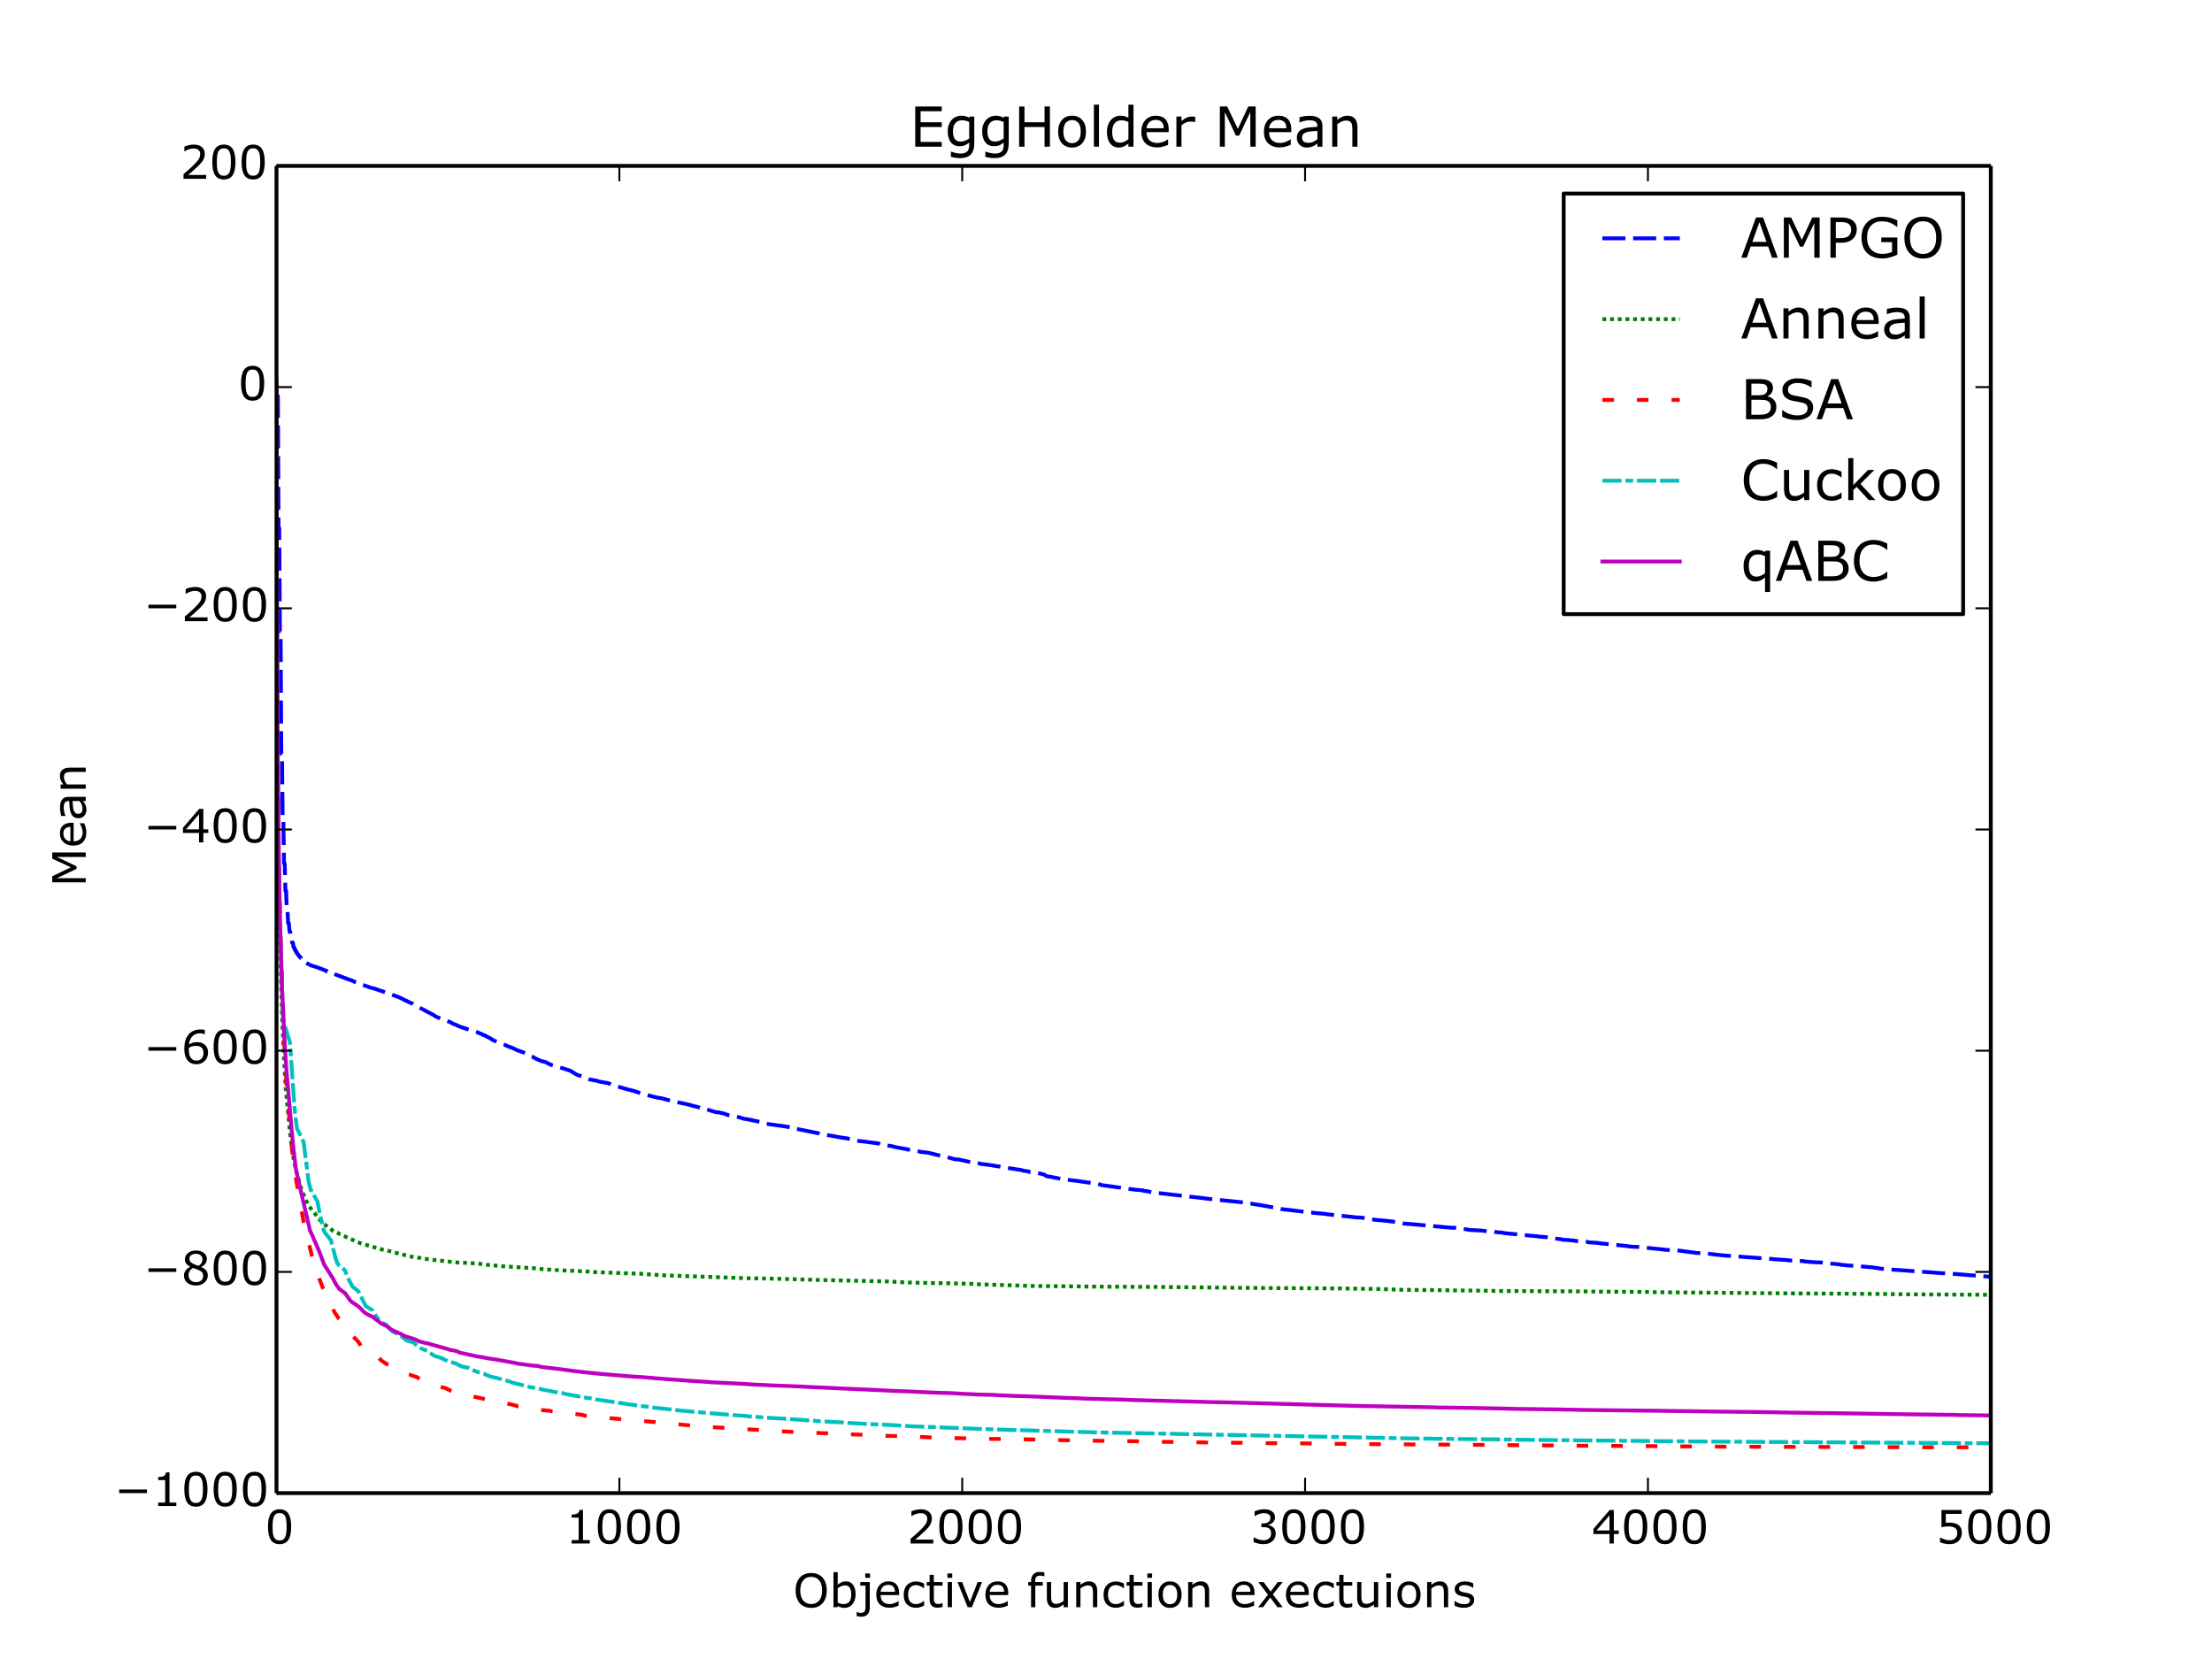 <?xml version="1.0" encoding="utf-8" standalone="no"?>
<!DOCTYPE svg PUBLIC "-//W3C//DTD SVG 1.1//EN"
  "http://www.w3.org/Graphics/SVG/1.1/DTD/svg11.dtd">
<!-- Created with matplotlib (http://matplotlib.org/) -->
<svg height="432pt" version="1.1" viewBox="0 0 576 432" width="576pt" xmlns="http://www.w3.org/2000/svg" xmlns:xlink="http://www.w3.org/1999/xlink">
 <defs>
  <style type="text/css">
*{stroke-linecap:butt;stroke-linejoin:round;}
  </style>
 </defs>
 <g id="figure_1">
  <g id="patch_1">
   <path d="
M0 432
L576 432
L576 0
L0 0
z
" style="fill:#ffffff;"/>
  </g>
  <g id="axes_1">
   <g id="patch_2">
    <path d="
M72 388.8
L518.4 388.8
L518.4 43.2
L72 43.2
z
" style="fill:#ffffff;"/>
   </g>
   <g id="line2d_1">
    <path clip-path="url(#p7ff5b81e1d)" d="
M72 103.119
L72.357 103.119
L72.536 137.532
L72.714 137.532
L72.893 164.408
L73.071 164.408
L73.25 196.238
L73.428 196.238
L73.607 213.751
L73.786 213.751
L73.964 224.852
L74.143 224.852
L74.321 231.963
L74.5 231.963
L74.678 236.924
L74.857 236.924
L75.035 240.435
L75.214 240.435
L75.393 242.593
L75.571 242.593
L75.75 244.235
L75.928 244.235
L76.107 245.563
L76.285 245.563
L76.464 246.711
L76.643 246.711
L76.821 247.442
L77 247.442
L77.178 248.058
L77.357 248.058
L77.535 248.58
L77.714 248.58
L77.892 249.045
L78.071 249.045
L78.25 249.418
L78.428 249.478
L78.607 250.045
L78.785 250.045
L78.964 250.398
L79.142 250.398
L79.321 250.587
L79.589 250.673
L80.124 250.972
L80.303 251.03
L80.928 251.375
L82.624 251.897
L82.981 252.033
L83.249 252.119
L83.517 252.233
L84.499 252.624
L84.678 252.73
L84.946 252.743
L85.124 253.046
L85.481 253.155
L86.285 253.392
L86.463 253.419
L86.642 253.551
L87.088 253.654
L90.659 254.991
L91.195 255.164
L91.999 255.487
L92.267 255.64
L92.713 255.791
L92.981 255.895
L93.249 256.047
L93.516 256.16
L93.695 256.292
L94.588 256.513
L95.213 256.716
L95.481 256.803
L95.838 256.939
L96.82 257.279
L97.356 257.37
L99.052 257.975
L99.409 258.067
L103.605 259.571
L103.873 259.715
L104.23 259.813
L105.48 260.493
L105.837 260.563
L106.016 260.74
L107.444 261.371
L107.712 261.574
L108.248 261.854
L108.605 262.05
L108.962 262.238
L111.997 263.835
L112.355 264.018
L113.069 264.403
L113.426 264.68
L115.212 265.414
L115.569 265.514
L116.015 265.645
L116.283 265.809
L116.551 265.923
L116.997 266.032
L117.533 266.33
L118.158 266.664
L118.693 266.833
L119.051 267.033
L119.318 267.158
L120.747 267.693
L121.193 267.769
L121.55 267.945
L122.354 268.19
L122.711 268.319
L123.425 268.518
L124.14 268.733
L124.586 268.919
L124.854 269.064
L125.389 269.226
L125.657 269.468
L126.104 269.552
L126.818 269.968
L126.996 270.011
L127.443 270.279
L127.889 270.483
L128.157 270.748
L128.514 270.899
L130.121 271.669
L131.193 271.986
L131.46 272.07
L131.639 272.179
L132.443 272.527
L133.246 272.79
L134.675 273.472
L135.924 273.92
L136.192 274.001
L136.996 274.37
L137.978 274.796
L138.156 274.984
L138.603 275.139
L138.781 275.26
L139.674 275.733
L140.031 275.909
L141.013 276.304
L141.549 276.445
L142.085 276.562
L142.442 276.768
L143.245 277.17
L143.513 277.25
L143.781 277.397
L144.049 277.477
L147.263 278.392
L147.531 278.513
L148.513 278.811
L149.316 279.311
L150.12 279.806
L150.299 279.868
L150.566 279.984
L151.102 280.129
L151.995 280.412
L152.263 280.574
L152.798 280.733
L153.156 280.894
L153.423 281.042
L154.673 281.307
L155.388 281.4
L155.923 281.625
L157.709 281.94
L158.423 282.077
L158.959 282.303
L159.316 282.5
L163.601 283.728
L164.137 283.841
L165.565 284.238
L166.012 284.401
L166.726 284.662
L170.208 285.597
L170.922 285.745
L171.19 285.83
L172.083 285.955
L172.44 286.032
L172.886 286.157
L173.244 286.221
L173.511 286.335
L174.404 286.567
L174.761 286.661
L178.779 287.514
L179.136 287.61
L179.672 287.723
L180.207 287.9
L181.904 288.315
L182.172 288.495
L182.618 288.593
L182.975 288.646
L183.868 288.8
L185.386 289.308
L186.368 289.588
L187.26 289.686
L188.689 290.011
L188.957 290.145
L189.225 290.255
L189.671 290.366
L191.457 290.681
L191.814 290.791
L192.349 290.901
L192.974 291.085
L193.778 291.336
L194.492 291.435
L195.474 291.62
L198.063 292.185
L198.956 292.416
L200.117 292.704
L200.742 292.807
L201.099 292.854
L203.956 293.242
L204.938 293.41
L205.384 293.464
L205.563 293.564
L205.92 293.593
L206.099 293.684
L213.241 295.128
L213.509 295.241
L214.402 295.379
L219.401 296.271
L220.383 296.395
L223.776 297.128
L224.937 297.246
L228.419 297.709
L228.865 297.793
L229.401 298.061
L230.472 298.179
L232.525 298.515
L233.061 298.682
L233.775 298.817
L234.132 298.89
L236.097 299.233
L236.275 299.326
L237.704 299.457
L239.936 299.978
L240.828 300.074
L241.453 300.14
L242.078 300.246
L245.56 301.136
L246.453 301.249
L248.06 301.709
L248.417 301.839
L249.756 301.962
L251.185 302.261
L251.542 302.35
L252.167 302.494
L255.113 302.962
L255.292 303.067
L256.274 303.178
L257.524 303.34
L260.292 303.777
L260.738 303.871
L261.006 303.929
L264.577 304.469
L266.005 304.675
L266.273 304.823
L267.791 305.032
L268.237 305.247
L269.13 305.401
L270.827 305.571
L271.094 305.64
L271.987 305.897
L272.434 306.238
L272.701 306.306
L273.416 306.411
L276.451 306.999
L276.63 307.082
L277.969 307.206
L278.862 307.312
L281.094 307.583
L281.629 307.683
L285.826 308.27
L286.451 308.441
L286.808 308.592
L295.736 309.816
L296.539 309.872
L297.611 309.975
L297.789 310.078
L298.771 310.199
L299.843 310.465
L313.77 312.053
L314.127 312.117
L315.199 312.228
L323.948 313.133
L324.484 313.202
L324.841 313.296
L325.823 313.407
L326.091 313.491
L327.252 313.661
L328.323 313.823
L332.965 314.661
L333.59 314.817
L334.305 314.922
L334.93 314.989
L341.09 315.713
L341.983 315.802
L342.876 315.899
L343.947 315.988
L345.108 316.096
L345.554 316.193
L352.161 316.886
L352.696 316.975
L354.66 317.081
L357.071 317.477
L357.607 317.544
L357.964 317.619
L359.035 317.728
L359.839 317.785
L360.999 317.897
L361.535 317.961
L362.874 318.121
L363.142 318.18
L364.124 318.344
L364.481 318.423
L365.106 318.501
L365.642 318.627
L367.338 318.748
L377.338 319.652
L379.123 319.738
L379.48 319.802
L380.641 319.893
L382.694 320.275
L385.73 320.44
L386.087 320.478
L389.569 320.835
L390.194 320.904
L391.265 320.973
L391.622 321.093
L394.301 321.353
L398.586 321.769
L399.211 321.819
L400.283 321.924
L400.64 322.003
L402.425 322.127
L403.229 322.219
L403.764 322.323
L405.014 322.529
L406.354 322.654
L406.979 322.83
L408.496 322.903
L408.764 322.96
L409.568 323.005
L410.193 323.117
L410.996 323.211
L413.05 323.328
L413.675 323.494
L415.014 323.58
L416.174 323.662
L416.889 323.779
L423.674 324.465
L423.942 324.529
L424.924 324.627
L425.46 324.673
L426.442 324.69
L433.227 325.373
L433.495 325.433
L435.995 325.545
L437.244 325.657
L441.173 326.181
L441.441 326.253
L444.298 326.354
L444.744 326.402
L445.369 326.535
L449.029 326.932
L451.708 327.12
L452.065 327.159
L453.94 327.29
L454.297 327.322
L460.904 327.778
L462.154 327.918
L464.207 328.046
L464.921 328.082
L465.546 328.166
L465.993 328.209
L469.564 328.389
L470.1 328.491
L472.153 328.666
L474.474 328.761
L475.188 328.849
L475.903 328.944
L476.438 329.005
L479.028 329.241
L479.295 329.342
L480.456 329.446
L480.813 329.491
L484.563 329.762
L485.724 329.85
L486.348 329.918
L487.598 330.01
L488.223 330.128
L489.473 330.293
L489.741 330.362
L491.705 330.522
L492.241 330.569
L493.848 330.674
L505.454 331.518
L507.686 331.626
L511.972 331.965
L512.686 332.038
L514.65 332.173
L515.097 332.198
L516.972 332.371
L517.775 332.426
L518.311 332.525
L518.311 332.525" style="fill:none;stroke:#0000ff;stroke-dasharray:6,2;stroke-dashoffset:0.0;"/>
   </g>
   <g id="line2d_2">
    <path clip-path="url(#p7ff5b81e1d)" d="
M72 103.132
L72.089 158.508
L72.179 182.731
L72.536 223.665
L72.982 248.401
L73.428 263.962
L73.964 275.861
L74.411 283.622
L75.66 296.266
L76.375 301.319
L77.089 304.754
L78.428 309.51
L78.964 310.873
L79.142 311.244
L79.499 312.276
L80.571 314.207
L81.107 314.944
L81.553 315.562
L81.999 316.012
L82.624 316.874
L83.071 317.468
L83.428 317.784
L83.696 318.056
L84.41 318.827
L85.035 319.232
L85.481 319.629
L85.928 319.876
L86.82 320.611
L87.624 320.936
L88.16 321.166
L88.517 321.378
L89.856 321.957
L90.124 322.108
L90.392 322.217
L93.874 323.753
L99.677 325.418
L100.57 325.583
L106.908 327.2
L109.587 327.601
L109.855 327.688
L114.14 328.228
L115.122 328.328
L119.14 328.758
L124.14 328.985
L125.747 329.217
L126.461 329.296
L126.818 329.351
L127.889 329.463
L130.121 329.635
L130.746 329.721
L139.139 330.25
L139.853 330.354
L140.388 330.4
L141.638 330.516
L142.174 330.567
L147.352 330.848
L149.495 330.926
L149.852 330.968
L151.727 331.02
L154.138 331.185
L154.405 331.245
L167.619 331.717
L168.958 331.849
L170.922 331.96
L171.547 332.047
L194.671 332.852
L201.367 332.964
L206.813 333.099
L207.795 333.142
L211.366 333.246
L211.812 333.279
L217.794 333.383
L218.241 333.415
L226.276 333.578
L227.704 333.614
L231.9 333.709
L232.615 333.765
L234.579 333.866
L235.472 333.936
L240.739 334.058
L241.632 334.077
L248.685 334.191
L249.132 334.228
L253.506 334.313
L253.774 334.387
L268.773 334.868
L281.808 334.981
L282.254 335.013
L301.717 335.124
L323.77 335.355
L329.126 335.399
L349.661 335.508
L351.536 335.542
L358.946 335.652
L360.196 335.67
L363.41 335.787
L363.946 335.852
L375.998 335.962
L377.963 336.006
L388.676 336.12
L388.944 336.165
L412.157 336.272
L415.103 336.327
L429.388 336.422
L430.191 336.483
L468.403 336.81
L486.259 336.918
L489.563 336.943
L497.955 337.05
L499.473 337.058
L518.311 337.163
L518.311 337.163" style="fill:none;stroke:#008000;stroke-dasharray:1,1;stroke-dashoffset:0.0;"/>
   </g>
   <g id="line2d_3">
    <path clip-path="url(#p7ff5b81e1d)" d="
M72 99.78
L72.089 148.027
L72.268 188.999
L72.625 224.139
L72.982 241.34
L73.964 270.573
L74.678 283.587
L75.482 292.552
L75.75 296.139
L76.018 299.078
L76.821 305.629
L79.053 318.173
L79.678 320.737
L81.999 330.183
L82.178 330.458
L82.803 331.774
L83.16 332.979
L84.321 336.048
L84.41 336.084
L84.588 336.542
L85.392 338.802
L85.571 339.055
L86.374 340.524
L86.553 340.548
L87.088 341.669
L88.249 343.398
L88.517 343.654
L88.874 344.182
L89.052 344.249
L90.213 346.142
L90.302 346.203
L90.481 346.518
L91.017 347.054
L91.374 347.466
L92.802 348.858
L93.07 349.148
L93.249 349.344
L93.516 349.737
L93.784 350.154
L93.963 350.498
L94.588 350.913
L94.945 351.509
L95.391 351.706
L95.57 351.762
L95.838 352.041
L96.195 352.176
L96.552 352.345
L96.82 352.545
L96.909 352.545
L97.088 352.744
L97.713 353.19
L97.981 353.4
L98.427 353.587
L98.695 353.649
L99.409 354.351
L99.588 354.434
L99.855 354.696
L100.123 354.787
L100.302 354.971
L100.837 355.257
L101.284 355.396
L102.891 356
L103.159 356.101
L103.427 356.284
L103.605 356.328
L103.784 356.451
L103.962 356.505
L104.23 356.679
L104.587 356.896
L104.855 357
L105.034 357.16
L105.301 357.474
L105.926 357.66
L106.194 357.779
L106.73 357.956
L107.444 358.244
L108.337 358.534
L108.516 358.564
L108.783 358.746
L109.319 359.102
L109.855 359.414
L110.033 359.505
L110.39 359.624
L111.105 359.939
L111.372 360.138
L111.551 360.182
L111.73 360.353
L112.712 360.62
L114.051 361.06
L114.229 361.167
L115.479 361.318
L116.283 361.57
L116.551 361.767
L116.908 361.902
L117.444 362.158
L117.801 362.238
L118.068 362.436
L118.426 362.547
L118.783 362.573
L118.961 362.695
L128.246 364.77
L129.05 364.875
L129.764 365.007
L130.211 365.157
L130.925 365.263
L131.46 365.348
L131.818 365.414
L133.514 365.807
L133.96 365.942
L134.228 365.944
L134.407 366.062
L134.585 366.148
L134.942 366.22
L135.746 366.306
L136.728 366.476
L138.067 366.772
L138.335 366.892
L140.656 367.153
L141.996 367.252
L142.71 367.334
L143.335 367.393
L143.513 367.483
L144.495 367.581
L145.477 367.716
L146.727 367.823
L150.12 368.249
L151.459 368.377
L151.727 368.483
L152.084 368.555
L152.531 368.679
L153.513 368.804
L162.173 369.59
L162.976 369.686
L163.333 369.719
L164.673 369.828
L165.565 369.87
L170.208 370.272
L170.922 370.334
L174.136 370.608
L174.672 370.659
L175.297 370.732
L175.654 370.82
L177.083 370.931
L179.672 371.178
L181.993 371.355
L183.421 371.46
L184.582 371.542
L186.457 371.695
L189.046 371.817
L190.653 371.899
L190.921 371.962
L192.617 372.069
L207.348 372.927
L220.919 373.45
L221.544 373.503
L228.597 373.745
L229.044 373.791
L231.276 373.899
L235.65 374.005
L237.347 374.062
L242.346 374.303
L242.971 374.325
L245.828 374.449
L253.06 374.56
L257.167 374.677
L266.184 374.777
L266.988 374.798
L271.452 374.901
L272.969 374.931
L277.79 375.041
L282.344 375.138
L291.182 375.245
L292.611 375.266
L301.003 375.375
L302.61 375.435
L313.145 375.595
L313.86 375.614
L325.734 375.722
L327.073 375.769
L341.268 375.876
L342.34 375.914
L359.66 376.069
L360.374 376.085
L381.623 376.194
L382.248 376.211
L395.104 376.322
L412.246 376.466
L430.727 376.573
L431.977 376.584
L446.708 376.692
L449.119 376.71
L489.295 376.822
L500.098 376.86
L518.311 376.878
L518.311 376.878" style="fill:none;stroke:#ff0000;stroke-dasharray:3,6;stroke-dashoffset:0.0;"/>
   </g>
   <g id="line2d_4">
    <path clip-path="url(#p7ff5b81e1d)" d="
M72 102.323
L72.089 149.922
L72.268 190.978
L72.625 224.993
L72.893 240.052
L73.696 264.853
L74.143 266.894
L74.678 268.749
L75.035 269.958
L75.482 271.325
L76.732 288.925
L77 291.31
L77.357 293.966
L78.071 295.297
L78.517 296.358
L79.053 297.356
L80.392 307.809
L80.749 309.234
L80.928 309.923
L81.107 310.048
L81.285 310.615
L81.642 311.091
L81.821 311.403
L82.356 312.378
L82.624 312.714
L83.428 316.766
L83.696 317.772
L84.321 320.47
L84.499 320.826
L86.017 322.77
L86.195 323.005
L87.445 327.844
L87.892 329.048
L88.427 329.614
L89.142 330.068
L89.856 330.885
L90.927 333.423
L91.82 335.055
L92.356 335.466
L92.713 335.726
L93.07 336.041
L93.338 336.271
L93.695 336.982
L93.963 337.52
L95.213 340.046
L95.481 340.265
L96.998 341.191
L97.445 341.857
L97.891 342.685
L98.516 343.555
L99.409 344.376
L100.48 344.889
L101.552 346.121
L101.82 346.336
L102.177 346.634
L102.444 346.831
L102.98 347.059
L103.248 347.212
L103.694 347.442
L104.052 347.552
L105.301 348.634
L105.48 348.7
L105.837 349.039
L106.551 349.267
L107.087 349.401
L107.623 349.515
L108.516 350.34
L109.498 351.037
L109.944 351.238
L110.48 351.454
L111.194 351.726
L111.462 351.926
L111.908 352.243
L112.355 352.566
L113.069 353.038
L115.033 353.66
L115.658 354.026
L117.265 354.613
L118.693 355.038
L119.497 355.502
L120.568 355.912
L121.908 356.177
L122.711 356.627
L124.318 357.244
L125.032 357.453
L126.014 357.689
L126.461 357.955
L127.8 358.473
L129.228 358.789
L132.085 359.571
L132.71 359.725
L133.425 360.053
L136.549 360.785
L137.085 361.018
L138.246 361.253
L139.406 361.394
L140.656 361.665
L141.192 361.815
L144.674 362.5
L145.21 362.618
L146.37 362.738
L147.352 363
L150.388 363.56
L151.37 363.755
L152.798 364.001
L154.227 364.177
L155.12 364.405
L156.191 364.55
L162.708 365.509
L163.155 365.61
L165.387 365.879
L166.101 366.065
L167.887 366.226
L168.869 366.329
L170.565 366.602
L172.529 366.783
L175.029 367.056
L176.011 367.167
L177.35 367.328
L178.511 367.409
L179.672 367.536
L182.261 367.754
L184.314 367.939
L184.761 368.005
L186.457 368.104
L186.903 368.166
L191.457 368.519
L192.082 368.564
L193.778 368.672
L195.564 368.873
L197.528 368.984
L199.492 369.154
L202.081 369.315
L203.331 369.369
L208.331 369.707
L210.116 369.844
L212.08 369.955
L213.062 370.055
L215.83 370.207
L216.901 370.28
L219.223 370.375
L220.116 370.488
L226.812 370.849
L227.526 370.879
L230.293 371.002
L232.347 371.082
L233.597 371.188
L235.65 371.27
L237.882 371.431
L238.686 371.454
L243.685 371.622
L244.489 371.677
L257.256 372.162
L261.184 372.286
L263.773 372.371
L269.041 372.491
L269.755 372.54
L276.63 372.732
L278.505 372.799
L283.236 372.918
L284.129 372.963
L357.428 374.362
L362.785 374.469
L366.624 374.541
L376.356 374.678
L389.301 374.805
L397.068 374.915
L414.657 375.107
L426.709 375.207
L427.513 375.232
L440.548 375.344
L441.798 375.356
L518.311 375.835
L518.311 375.835" style="fill:none;stroke:#00bfbf;stroke-dasharray:5,1,2,1,5,1;stroke-dashoffset:0.0;"/>
   </g>
   <g id="line2d_5">
    <path clip-path="url(#p7ff5b81e1d)" d="
M72 99.265
L72.089 149.891
L72.268 189.03
L72.536 218.614
L72.893 239.108
L73.428 257.032
L74.053 270.341
L74.589 278.66
L76.018 295.067
L76.464 299.554
L77.089 304.658
L78.339 310.167
L80.749 320.517
L81.017 321.091
L81.285 321.584
L81.821 322.935
L81.999 323.245
L83.249 326.201
L84.41 329.301
L86.642 332.806
L87.535 334.515
L87.803 334.864
L88.338 335.619
L89.856 336.73
L91.017 338.4
L91.463 338.918
L91.731 339.121
L92.088 339.33
L92.624 339.72
L92.891 339.843
L93.784 340.589
L94.588 341.469
L95.391 342.092
L95.659 342.252
L95.927 342.361
L96.463 342.647
L97.088 342.93
L97.623 343.376
L98.605 344.098
L98.873 344.366
L99.588 344.817
L99.945 344.945
L100.302 345.134
L100.48 345.151
L100.748 345.374
L101.195 345.659
L101.73 346.102
L102.891 346.752
L103.337 346.83
L103.605 347.039
L104.23 347.26
L104.855 347.625
L105.212 347.847
L107.98 348.719
L109.23 349.329
L110.658 349.696
L111.283 349.802
L111.908 349.952
L112.176 350.066
L116.372 351.22
L117.176 351.508
L118.336 351.684
L119.318 352.007
L119.676 352.212
L124.407 353.251
L125.211 353.359
L127.086 353.712
L128.157 353.867
L128.604 353.929
L134.139 354.905
L134.675 355.074
L136.46 355.281
L137.353 355.428
L138.335 355.552
L138.781 355.603
L140.21 355.705
L140.567 355.843
L141.013 355.967
L145.031 356.417
L146.995 356.682
L147.888 356.778
L148.959 356.961
L152.888 357.407
L154.227 357.532
L155.03 357.617
L155.834 357.711
L164.583 358.443
L166.637 358.551
L169.583 358.783
L170.744 358.9
L171.815 358.982
L172.976 359.071
L173.511 359.117
L178.779 359.484
L180.832 359.648
L181.904 359.702
L184.582 359.87
L185.118 359.937
L189.135 360.119
L193.867 360.366
L195.564 360.496
L199.938 360.691
L200.474 360.732
L208.777 361.055
L210.741 361.164
L232.079 362.146
L233.15 362.198
L236.097 362.306
L237.614 362.362
L239.668 362.472
L240.204 362.495
L242.525 362.597
L243.953 362.658
L247.792 362.768
L251.185 362.971
L253.863 363.082
L254.22 363.122
L258.684 363.227
L260.202 363.328
L262.791 363.437
L264.666 363.508
L268.327 363.615
L276.987 363.986
L280.38 364.093
L283.058 364.215
L287.254 364.32
L288.147 364.353
L292.7 364.461
L295.021 364.559
L315.824 365.109
L317.341 365.131
L322.163 365.242
L351.536 366.052
L356.714 366.16
L359.303 366.199
L364.928 366.308
L367.785 366.356
L373.231 366.461
L374.034 366.505
L382.962 366.614
L385.373 366.668
L391.087 366.775
L395.194 366.879
L405.639 367.011
L407.157 367.043
L412.871 367.153
L420.46 367.249
L431.173 367.36
L432.423 367.375
L440.905 367.485
L445.101 367.552
L457.422 367.68
L458.493 367.695
L464.564 367.803
L465.814 367.83
L473.314 367.938
L477.063 367.979
L497.241 368.285
L508.49 368.421
L510.633 368.478
L518.311 368.585
L518.311 368.585" style="fill:none;stroke:#bf00bf;stroke-linecap:square;"/>
   </g>
   <g id="matplotlib.axis_1">
    <g id="xtick_1">
     <g id="line2d_6">
      <defs>
       <path d="
M0 0
L0 -4" id="mc7db9fdffb" style="stroke:#000000;stroke-width:0.5;"/>
      </defs>
      <g>
       <use style="stroke:#000000;stroke-width:0.5;" x="72.0" xlink:href="#mc7db9fdffb" y="388.8"/>
      </g>
     </g>
     <g id="line2d_7">
      <defs>
       <path d="
M0 0
L0 4" id="m5a7d422ac3" style="stroke:#000000;stroke-width:0.5;"/>
      </defs>
      <g>
       <use style="stroke:#000000;stroke-width:0.5;" x="72.0" xlink:href="#m5a7d422ac3" y="43.2"/>
      </g>
     </g>
     <g id="text_1">
      <!-- 0 -->
      <defs>
       <path d="
M56.984 36.375
Q56.984 16.797 50.859 7.641
Q44.734 -1.516 31.844 -1.516
Q18.75 -1.516 12.719 7.766
Q6.688 17.047 6.688 36.281
Q6.688 55.672 12.781 64.922
Q18.891 74.172 31.844 74.172
Q44.922 74.172 50.953 64.766
Q56.984 55.375 56.984 36.375
M44.141 14.203
Q45.844 18.172 46.453 23.516
Q47.078 28.859 47.078 36.375
Q47.078 43.797 46.453 49.266
Q45.844 54.734 44.094 58.547
Q42.391 62.312 39.422 64.203
Q36.469 66.109 31.844 66.109
Q27.25 66.109 24.234 64.203
Q21.234 62.312 19.484 58.453
Q17.828 54.828 17.219 49.016
Q16.609 43.219 16.609 36.281
Q16.609 28.656 17.141 23.531
Q17.672 18.406 19.438 14.359
Q21.047 10.547 24 8.547
Q26.953 6.547 31.844 6.547
Q36.422 6.547 39.453 8.453
Q42.484 10.359 44.141 14.203" id="Verdana-30"/>
      </defs>
      <g transform="translate(68.982 401.918)scale(0.12 -0.12)">
       <use xlink:href="#Verdana-30"/>
      </g>
     </g>
    </g>
    <g id="xtick_2">
     <g id="line2d_8">
      <g>
       <use style="stroke:#000000;stroke-width:0.5;" x="161.28" xlink:href="#mc7db9fdffb" y="388.8"/>
      </g>
     </g>
     <g id="line2d_9">
      <g>
       <use style="stroke:#000000;stroke-width:0.5;" x="161.28" xlink:href="#m5a7d422ac3" y="43.2"/>
      </g>
     </g>
     <g id="text_2">
      <!-- 1000 -->
      <defs>
       <path d="
M52.938 0
L13.578 0
L13.578 7.422
L28.719 7.422
L28.719 56.156
L13.578 56.156
L13.578 62.797
Q16.656 62.797 20.172 63.297
Q23.688 63.812 25.484 64.797
Q27.734 66.016 29.031 67.891
Q30.328 69.781 30.516 72.953
L38.094 72.953
L38.094 7.422
L52.938 7.422
z
" id="Verdana-31"/>
      </defs>
      <g transform="translate(147.232 401.918)scale(0.12 -0.12)">
       <use xlink:href="#Verdana-31"/>
       <use x="63.574" xlink:href="#Verdana-30"/>
       <use x="127.148" xlink:href="#Verdana-30"/>
       <use x="190.723" xlink:href="#Verdana-30"/>
      </g>
     </g>
    </g>
    <g id="xtick_3">
     <g id="line2d_10">
      <g>
       <use style="stroke:#000000;stroke-width:0.5;" x="250.56" xlink:href="#mc7db9fdffb" y="388.8"/>
      </g>
     </g>
     <g id="line2d_11">
      <g>
       <use style="stroke:#000000;stroke-width:0.5;" x="250.56" xlink:href="#m5a7d422ac3" y="43.2"/>
      </g>
     </g>
     <g id="text_3">
      <!-- 2000 -->
      <defs>
       <path d="
M57.078 0
L7.859 0
L7.859 10.203
Q12.984 14.594 18.141 18.984
Q23.297 23.391 27.734 27.734
Q37.109 36.812 40.578 42.156
Q44.047 47.516 44.047 53.719
Q44.047 59.375 40.312 62.562
Q36.578 65.766 29.891 65.766
Q25.438 65.766 20.266 64.203
Q15.094 62.641 10.156 59.422
L9.672 59.422
L9.672 69.672
Q13.141 71.391 18.922 72.797
Q24.703 74.219 30.125 74.219
Q41.312 74.219 47.656 68.812
Q54 63.422 54 54.203
Q54 50.047 52.953 46.453
Q51.906 42.875 49.859 39.656
Q47.953 36.625 45.391 33.688
Q42.828 30.766 39.156 27.203
Q33.938 22.078 28.359 17.266
Q22.797 12.453 17.969 8.344
L57.078 8.344
z
" id="Verdana-32"/>
      </defs>
      <g transform="translate(236.168 401.918)scale(0.12 -0.12)">
       <use xlink:href="#Verdana-32"/>
       <use x="63.574" xlink:href="#Verdana-30"/>
       <use x="127.148" xlink:href="#Verdana-30"/>
       <use x="190.723" xlink:href="#Verdana-30"/>
      </g>
     </g>
    </g>
    <g id="xtick_4">
     <g id="line2d_12">
      <g>
       <use style="stroke:#000000;stroke-width:0.5;" x="339.84" xlink:href="#mc7db9fdffb" y="388.8"/>
      </g>
     </g>
     <g id="line2d_13">
      <g>
       <use style="stroke:#000000;stroke-width:0.5;" x="339.84" xlink:href="#m5a7d422ac3" y="43.2"/>
      </g>
     </g>
     <g id="text_4">
      <!-- 3000 -->
      <defs>
       <path d="
M50.688 35.016
Q53.031 32.906 54.547 29.734
Q56.062 26.562 56.062 21.531
Q56.062 16.547 54.25 12.391
Q52.438 8.25 49.172 5.172
Q45.516 1.766 40.547 0.125
Q35.594 -1.516 29.688 -1.516
Q23.641 -1.516 17.781 -0.062
Q11.922 1.375 8.156 3.078
L8.156 13.281
L8.891 13.281
Q13.031 10.547 18.641 8.734
Q24.266 6.938 29.5 6.938
Q32.562 6.938 36.031 7.953
Q39.5 8.984 41.656 10.984
Q43.891 13.141 44.984 15.719
Q46.094 18.312 46.094 22.266
Q46.094 26.172 44.844 28.734
Q43.609 31.297 41.406 32.766
Q39.203 34.281 36.078 34.844
Q32.953 35.406 29.344 35.406
L24.953 35.406
L24.953 43.5
L28.375 43.5
Q35.797 43.5 40.203 46.594
Q44.625 49.703 44.625 55.672
Q44.625 58.297 43.5 60.266
Q42.391 62.25 40.375 63.531
Q38.281 64.797 35.891 65.281
Q33.5 65.766 30.469 65.766
Q25.828 65.766 20.594 64.109
Q15.375 62.453 10.75 59.422
L10.25 59.422
L10.25 69.625
Q13.719 71.344 19.5 72.781
Q25.297 74.219 30.719 74.219
Q36.031 74.219 40.078 73.234
Q44.141 72.266 47.406 70.125
Q50.922 67.781 52.734 64.453
Q54.547 61.141 54.547 56.688
Q54.547 50.641 50.266 46.125
Q46 41.609 40.188 40.438
L40.188 39.75
Q42.531 39.359 45.547 38.109
Q48.578 36.859 50.688 35.016" id="Verdana-33"/>
      </defs>
      <g transform="translate(325.466 401.918)scale(0.12 -0.12)">
       <use xlink:href="#Verdana-33"/>
       <use x="63.574" xlink:href="#Verdana-30"/>
       <use x="127.148" xlink:href="#Verdana-30"/>
       <use x="190.723" xlink:href="#Verdana-30"/>
      </g>
     </g>
    </g>
    <g id="xtick_5">
     <g id="line2d_14">
      <g>
       <use style="stroke:#000000;stroke-width:0.5;" x="429.12" xlink:href="#mc7db9fdffb" y="388.8"/>
      </g>
     </g>
     <g id="line2d_15">
      <g>
       <use style="stroke:#000000;stroke-width:0.5;" x="429.12" xlink:href="#m5a7d422ac3" y="43.2"/>
      </g>
     </g>
     <g id="text_5">
      <!-- 4000 -->
      <defs>
       <path d="
M58.734 20.453
L47.953 20.453
L47.953 0
L38.578 0
L38.578 20.453
L3.766 20.453
L3.766 31.688
L38.969 72.703
L47.953 72.703
L47.953 28.266
L58.734 28.266
z

M38.578 28.266
L38.578 61.078
L10.406 28.266
z
" id="Verdana-34"/>
      </defs>
      <g transform="translate(414.483 401.918)scale(0.12 -0.12)">
       <use xlink:href="#Verdana-34"/>
       <use x="63.574" xlink:href="#Verdana-30"/>
       <use x="127.148" xlink:href="#Verdana-30"/>
       <use x="190.723" xlink:href="#Verdana-30"/>
      </g>
     </g>
    </g>
    <g id="xtick_6">
     <g id="line2d_16">
      <g>
       <use style="stroke:#000000;stroke-width:0.5;" x="518.4" xlink:href="#mc7db9fdffb" y="388.8"/>
      </g>
     </g>
     <g id="line2d_17">
      <g>
       <use style="stroke:#000000;stroke-width:0.5;" x="518.4" xlink:href="#m5a7d422ac3" y="43.2"/>
      </g>
     </g>
     <g id="text_6">
      <!-- 5000 -->
      <defs>
       <path d="
M56.5 23.094
Q56.5 18.016 54.641 13.375
Q52.781 8.734 49.562 5.562
Q46.047 2.156 41.188 0.312
Q36.328 -1.516 29.938 -1.516
Q23.969 -1.516 18.453 -0.266
Q12.938 0.984 9.125 2.734
L9.125 13.031
L9.812 13.031
Q13.812 10.5 19.188 8.719
Q24.562 6.938 29.734 6.938
Q33.203 6.938 36.453 7.906
Q39.703 8.891 42.234 11.328
Q44.391 13.422 45.484 16.344
Q46.578 19.281 46.578 23.141
Q46.578 26.906 45.281 29.484
Q44 32.078 41.703 33.641
Q39.156 35.5 35.516 36.25
Q31.891 37.016 27.391 37.016
Q23.094 37.016 19.109 36.422
Q15.141 35.844 12.25 35.25
L12.25 72.703
L56 72.703
L56 64.156
L21.688 64.156
L21.688 44.828
Q23.781 45.016 25.969 45.109
Q28.172 45.219 29.781 45.219
Q35.688 45.219 40.125 44.219
Q44.578 43.219 48.297 40.672
Q52.203 37.984 54.344 33.734
Q56.5 29.5 56.5 23.094" id="Verdana-35"/>
      </defs>
      <g transform="translate(504.084 401.918)scale(0.12 -0.12)">
       <use xlink:href="#Verdana-35"/>
       <use x="63.574" xlink:href="#Verdana-30"/>
       <use x="127.148" xlink:href="#Verdana-30"/>
       <use x="190.723" xlink:href="#Verdana-30"/>
      </g>
     </g>
    </g>
    <g id="text_7">
     <!-- Objective function exectuions -->
     <defs>
      <path d="
M57.031 27.688
Q57.031 20.844 55.094 15.375
Q53.172 9.906 49.906 6.203
Q46.438 2.344 42.281 0.406
Q38.141 -1.516 33.156 -1.516
Q28.516 -1.516 25.047 -0.406
Q21.578 0.688 18.219 2.547
L17.625 0
L9.031 0
L9.031 75.984
L18.219 75.984
L18.219 48.828
Q22.078 52 26.422 54.031
Q30.766 56.062 36.188 56.062
Q45.844 56.062 51.438 48.641
Q57.031 41.219 57.031 27.688
M47.562 27.438
Q47.562 37.203 44.328 42.25
Q41.109 47.312 33.938 47.312
Q29.938 47.312 25.828 45.578
Q21.734 43.844 18.219 41.109
L18.219 9.859
Q22.125 8.109 24.922 7.422
Q27.734 6.734 31.297 6.734
Q38.922 6.734 43.234 11.734
Q47.562 16.75 47.562 27.438" id="Verdana-62"/>
      <path d="
M56.203 54.547
L34.125 0
L24.906 0
L2.984 54.547
L12.938 54.547
L29.828 11.141
L46.578 54.547
z
" id="Verdana-76"/>
      <path d="
M56.25 0
L44.672 0
L29.203 20.953
L13.625 0
L2.938 0
L24.219 27.203
L3.125 54.547
L14.703 54.547
L30.078 33.938
L45.516 54.547
L56.25 54.547
L34.812 27.688
z
" id="Verdana-78"/>
      <path d="
M54.688 26.312
L14.5 26.312
Q14.5 21.297 16.016 17.547
Q17.531 13.812 20.172 11.422
Q22.703 9.078 26.188 7.906
Q29.688 6.734 33.891 6.734
Q39.453 6.734 45.094 8.953
Q50.734 11.188 53.125 13.328
L53.609 13.328
L53.609 3.328
Q48.969 1.375 44.141 0.047
Q39.312 -1.266 33.984 -1.266
Q20.406 -1.266 12.781 6.078
Q5.172 13.422 5.172 26.953
Q5.172 40.328 12.469 48.188
Q19.781 56.062 31.688 56.062
Q42.719 56.062 48.703 49.609
Q54.688 43.172 54.688 31.297
z

M45.75 33.344
Q45.703 40.578 42.109 44.531
Q38.531 48.484 31.203 48.484
Q23.828 48.484 19.453 44.141
Q15.094 39.797 14.5 33.344
z
" id="Verdana-65"/>
      <path d="
M49.359 3.422
Q44.781 1.219 40.656 0
Q36.531 -1.219 31.891 -1.219
Q25.984 -1.219 21.047 0.516
Q16.109 2.25 12.594 5.766
Q9.031 9.281 7.078 14.641
Q5.125 20.016 5.125 27.203
Q5.125 40.578 12.469 48.188
Q19.828 55.812 31.891 55.812
Q36.578 55.812 41.094 54.484
Q45.609 53.172 49.359 51.266
L49.359 41.062
L48.875 41.062
Q44.672 44.344 40.203 46.094
Q35.75 47.859 31.5 47.859
Q23.688 47.859 19.172 42.609
Q14.656 37.359 14.656 27.203
Q14.656 17.328 19.062 12.031
Q23.484 6.734 31.5 6.734
Q34.281 6.734 37.156 7.469
Q40.047 8.203 42.328 9.375
Q44.344 10.406 46.094 11.547
Q47.859 12.703 48.875 13.531
L49.359 13.531
z
" id="Verdana-63"/>
      <path d="
M26.031 63.672
L15.672 63.672
L15.672 73.188
L26.031 73.188
z

M25.438 -1.312
Q25.438 -10.891 20.547 -15.766
Q15.672 -20.656 7.469 -20.656
Q5.516 -20.656 2.312 -20.266
Q-0.875 -19.875 -3.031 -19.281
L-3.031 -10.547
L-2.547 -10.547
Q-1.172 -11.078 1.141 -11.766
Q3.469 -12.453 5.672 -12.453
Q9.188 -12.453 11.328 -11.469
Q13.484 -10.5 14.547 -8.547
Q15.625 -6.594 15.938 -3.828
Q16.266 -1.078 16.266 2.875
L16.266 46.828
L4.891 46.828
L4.891 54.547
L25.438 54.547
z
" id="Verdana-6a"/>
      <path d="
M18.891 63.672
L8.547 63.672
L8.547 73.188
L18.891 73.188
z

M18.312 0
L9.125 0
L9.125 54.547
L18.312 54.547
z
" id="Verdana-69"/>
      <path d="
M54.641 0
L45.453 0
L45.453 31.062
Q45.453 34.812 45.016 38.109
Q44.578 41.406 43.406 43.266
Q42.188 45.312 39.891 46.312
Q37.594 47.312 33.938 47.312
Q30.172 47.312 26.062 45.453
Q21.969 43.609 18.219 40.719
L18.219 0
L9.031 0
L9.031 54.547
L18.219 54.547
L18.219 48.484
Q22.516 52.047 27.094 54.047
Q31.688 56.062 36.531 56.062
Q45.359 56.062 50 50.734
Q54.641 45.406 54.641 35.406
z
" id="Verdana-6e"/>
      <path d="
M48 15.719
Q48 8.25 41.812 3.469
Q35.641 -1.312 24.953 -1.312
Q18.891 -1.312 13.844 0.125
Q8.797 1.562 5.375 3.266
L5.375 13.578
L5.859 13.578
Q10.203 10.297 15.516 8.375
Q20.844 6.453 25.734 6.453
Q31.781 6.453 35.203 8.406
Q38.625 10.359 38.625 14.547
Q38.625 17.781 36.766 19.438
Q34.906 21.094 29.641 22.266
Q27.688 22.703 24.531 23.281
Q21.391 23.875 18.797 24.562
Q11.625 26.469 8.609 30.156
Q5.609 33.844 5.609 39.203
Q5.609 42.578 7 45.547
Q8.406 48.531 11.234 50.875
Q13.969 53.172 18.188 54.516
Q22.406 55.859 27.641 55.859
Q32.516 55.859 37.516 54.656
Q42.531 53.469 45.844 51.766
L45.844 41.938
L45.359 41.938
Q41.844 44.531 36.812 46.312
Q31.781 48.094 26.953 48.094
Q21.922 48.094 18.453 46.156
Q14.984 44.234 14.984 40.438
Q14.984 37.062 17.094 35.359
Q19.141 33.641 23.734 32.562
Q26.266 31.984 29.406 31.391
Q32.562 30.812 34.672 30.328
Q41.062 28.859 44.531 25.297
Q48 21.688 48 15.719" id="Verdana-73"/>
      <path d="
M38.375 67.094
L37.891 67.094
Q36.375 67.531 33.938 67.984
Q31.5 68.453 29.641 68.453
Q23.734 68.453 21.062 65.844
Q18.406 63.234 18.406 56.391
L18.406 54.547
L34.969 54.547
L34.969 46.828
L18.703 46.828
L18.703 0
L9.516 0
L9.516 46.828
L3.328 46.828
L3.328 54.547
L9.516 54.547
L9.516 56.344
Q9.516 66.062 14.344 71.266
Q19.188 76.469 28.328 76.469
Q31.391 76.469 33.859 76.172
Q36.328 75.875 38.375 75.484
z
" id="Verdana-66"/>
      <path id="Verdana-20"/>
      <path d="
M63.969 64.359
Q68.406 59.469 70.766 52.391
Q73.141 45.312 73.141 36.328
Q73.141 27.344 70.719 20.234
Q68.312 13.141 63.969 8.406
Q59.469 3.469 53.344 0.969
Q47.219 -1.516 39.359 -1.516
Q31.688 -1.516 25.406 1.016
Q19.141 3.562 14.75 8.406
Q10.359 13.234 7.984 20.266
Q5.609 27.297 5.609 36.328
Q5.609 45.219 7.953 52.266
Q10.297 59.328 14.797 64.359
Q19.094 69.141 25.469 71.672
Q31.844 74.219 39.359 74.219
Q47.172 74.219 53.391 71.656
Q59.625 69.094 63.969 64.359
M63.094 36.328
Q63.094 50.484 56.734 58.172
Q50.391 65.875 39.406 65.875
Q28.328 65.875 22 58.172
Q15.672 50.484 15.672 36.328
Q15.672 22.016 22.109 14.422
Q28.562 6.844 39.406 6.844
Q50.25 6.844 56.672 14.422
Q63.094 22.016 63.094 36.328" id="Verdana-4f"/>
      <path d="
M55.516 27.25
Q55.516 13.922 48.672 6.203
Q41.844 -1.516 30.375 -1.516
Q18.797 -1.516 11.984 6.203
Q5.172 13.922 5.172 27.25
Q5.172 40.578 11.984 48.312
Q18.797 56.062 30.375 56.062
Q41.844 56.062 48.672 48.312
Q55.516 40.578 55.516 27.25
M46.047 27.25
Q46.047 37.844 41.891 42.984
Q37.75 48.141 30.375 48.141
Q22.906 48.141 18.781 42.984
Q14.656 37.844 14.656 27.25
Q14.656 17 18.797 11.688
Q22.953 6.391 30.375 6.391
Q37.703 6.391 41.875 11.641
Q46.047 16.891 46.047 27.25" id="Verdana-6f"/>
      <path d="
M37.359 0.484
Q34.766 -0.203 31.703 -0.641
Q28.656 -1.078 26.266 -1.078
Q17.922 -1.078 13.578 3.406
Q9.234 7.906 9.234 17.828
L9.234 46.828
L3.031 46.828
L3.031 54.547
L9.234 54.547
L9.234 70.219
L18.406 70.219
L18.406 54.547
L37.359 54.547
L37.359 46.828
L18.406 46.828
L18.406 21.969
Q18.406 17.672 18.594 15.25
Q18.797 12.844 19.969 10.75
Q21.047 8.797 22.922 7.891
Q24.812 6.984 28.656 6.984
Q30.906 6.984 33.344 7.641
Q35.797 8.297 36.859 8.734
L37.359 8.734
z
" id="Verdana-74"/>
      <path d="
M54.25 0
L45.062 0
L45.062 6.062
Q40.438 2.391 36.188 0.438
Q31.938 -1.516 26.812 -1.516
Q18.219 -1.516 13.422 3.734
Q8.641 8.984 8.641 19.141
L8.641 54.547
L17.828 54.547
L17.828 23.484
Q17.828 19.344 18.219 16.375
Q18.609 13.422 19.875 11.328
Q21.188 9.188 23.281 8.203
Q25.391 7.234 29.391 7.234
Q32.953 7.234 37.172 9.078
Q41.406 10.938 45.062 13.812
L45.062 54.547
L54.25 54.547
z
" id="Verdana-75"/>
     </defs>
     <g transform="translate(206.508 418.509)scale(0.12 -0.12)">
      <use xlink:href="#Verdana-4f"/>
      <use x="78.711" xlink:href="#Verdana-62"/>
      <use x="141.016" xlink:href="#Verdana-6a"/>
      <use x="175.439" xlink:href="#Verdana-65"/>
      <use x="235.01" xlink:href="#Verdana-63"/>
      <use x="287.109" xlink:href="#Verdana-74"/>
      <use x="326.514" xlink:href="#Verdana-69"/>
      <use x="353.955" xlink:href="#Verdana-76"/>
      <use x="412.26" xlink:href="#Verdana-65"/>
      <use x="471.83" xlink:href="#Verdana-20"/>
      <use x="506.986" xlink:href="#Verdana-66"/>
      <use x="542.143" xlink:href="#Verdana-75"/>
      <use x="605.424" xlink:href="#Verdana-6e"/>
      <use x="668.705" xlink:href="#Verdana-63"/>
      <use x="720.805" xlink:href="#Verdana-74"/>
      <use x="760.209" xlink:href="#Verdana-69"/>
      <use x="787.65" xlink:href="#Verdana-6f"/>
      <use x="848.344" xlink:href="#Verdana-6e"/>
      <use x="911.625" xlink:href="#Verdana-20"/>
      <use x="946.781" xlink:href="#Verdana-65"/>
      <use x="1006.352" xlink:href="#Verdana-78"/>
      <use x="1064.406" xlink:href="#Verdana-65"/>
      <use x="1123.977" xlink:href="#Verdana-63"/>
      <use x="1176.076" xlink:href="#Verdana-74"/>
      <use x="1215.48" xlink:href="#Verdana-75"/>
      <use x="1278.762" xlink:href="#Verdana-69"/>
      <use x="1306.203" xlink:href="#Verdana-6f"/>
      <use x="1366.896" xlink:href="#Verdana-6e"/>
      <use x="1430.178" xlink:href="#Verdana-73"/>
     </g>
    </g>
   </g>
   <g id="matplotlib.axis_2">
    <g id="ytick_1">
     <g id="line2d_18">
      <defs>
       <path d="
M0 0
L4 0" id="md7965d1ba0" style="stroke:#000000;stroke-width:0.5;"/>
      </defs>
      <g>
       <use style="stroke:#000000;stroke-width:0.5;" x="72.0" xlink:href="#md7965d1ba0" y="388.8"/>
      </g>
     </g>
     <g id="line2d_19">
      <defs>
       <path d="
M0 0
L-4 0" id="md9a1c1a7cd" style="stroke:#000000;stroke-width:0.5;"/>
      </defs>
      <g>
       <use style="stroke:#000000;stroke-width:0.5;" x="518.4" xlink:href="#md9a1c1a7cd" y="388.8"/>
      </g>
     </g>
     <g id="text_8">
      <!-- −1000 -->
      <defs>
       <path d="
M71.094 27.938
L10.75 27.938
L10.75 35.75
L71.094 35.75
z
" id="Verdana-2212"/>
      </defs>
      <g transform="translate(29.742 392.152)scale(0.12 -0.12)">
       <use xlink:href="#Verdana-2212"/>
       <use x="81.836" xlink:href="#Verdana-31"/>
       <use x="145.41" xlink:href="#Verdana-30"/>
       <use x="208.984" xlink:href="#Verdana-30"/>
       <use x="272.559" xlink:href="#Verdana-30"/>
      </g>
     </g>
    </g>
    <g id="ytick_2">
     <g id="line2d_20">
      <g>
       <use style="stroke:#000000;stroke-width:0.5;" x="72.0" xlink:href="#md7965d1ba0" y="331.2"/>
      </g>
     </g>
     <g id="line2d_21">
      <g>
       <use style="stroke:#000000;stroke-width:0.5;" x="518.4" xlink:href="#md9a1c1a7cd" y="331.2"/>
      </g>
     </g>
     <g id="text_9">
      <!-- −800 -->
      <defs>
       <path d="
M57.625 20.266
Q57.625 10.844 50.266 4.594
Q42.922 -1.656 31.781 -1.656
Q19.969 -1.656 12.953 4.438
Q5.953 10.547 5.953 20.062
Q5.953 26.125 9.469 31.031
Q12.984 35.938 19.391 38.812
L19.391 39.109
Q13.531 42.234 10.719 45.938
Q7.906 49.656 7.906 55.219
Q7.906 63.422 14.641 68.891
Q21.391 74.359 31.781 74.359
Q42.672 74.359 49.172 69.141
Q55.672 63.922 55.672 55.859
Q55.672 50.922 52.594 46.156
Q49.516 41.406 43.562 38.719
L43.562 38.422
Q50.391 35.5 54 31.203
Q57.625 26.906 57.625 20.266
M46.047 55.766
Q46.047 60.984 42.016 64.078
Q37.984 67.188 31.734 67.188
Q25.594 67.188 21.656 64.25
Q17.719 61.328 17.719 56.344
Q17.719 52.828 19.703 50.266
Q21.688 47.703 25.688 45.703
Q27.484 44.828 30.875 43.406
Q34.281 42 37.5 41.062
Q42.328 44.281 44.188 47.75
Q46.047 51.219 46.047 55.766
M47.562 19.344
Q47.562 23.828 45.578 26.531
Q43.609 29.25 37.844 31.984
Q35.547 33.062 32.812 33.984
Q30.078 34.906 25.531 36.578
Q21.141 34.188 18.484 30.078
Q15.828 25.984 15.828 20.797
Q15.828 14.203 20.359 9.906
Q24.906 5.609 31.891 5.609
Q39.016 5.609 43.281 9.266
Q47.562 12.938 47.562 19.344" id="Verdana-38"/>
      </defs>
      <g transform="translate(37.372 334.552)scale(0.12 -0.12)">
       <use xlink:href="#Verdana-2212"/>
       <use x="81.836" xlink:href="#Verdana-38"/>
       <use x="145.41" xlink:href="#Verdana-30"/>
       <use x="208.984" xlink:href="#Verdana-30"/>
      </g>
     </g>
    </g>
    <g id="ytick_3">
     <g id="line2d_22">
      <g>
       <use style="stroke:#000000;stroke-width:0.5;" x="72.0" xlink:href="#md7965d1ba0" y="273.6"/>
      </g>
     </g>
     <g id="line2d_23">
      <g>
       <use style="stroke:#000000;stroke-width:0.5;" x="518.4" xlink:href="#md9a1c1a7cd" y="273.6"/>
      </g>
     </g>
     <g id="text_10">
      <!-- −600 -->
      <defs>
       <path d="
M58.156 23.578
Q58.156 12.5 50.859 5.484
Q43.562 -1.516 32.953 -1.516
Q27.594 -1.516 23.188 0.141
Q18.797 1.812 15.438 5.078
Q11.234 9.125 8.953 15.812
Q6.688 22.516 6.688 31.938
Q6.688 41.609 8.766 49.078
Q10.844 56.547 15.375 62.359
Q19.672 67.875 26.453 70.969
Q33.25 74.078 42.281 74.078
Q45.172 74.078 47.125 73.828
Q49.078 73.578 51.078 72.953
L51.078 63.625
L50.594 63.625
Q49.219 64.359 46.453 65.016
Q43.703 65.672 40.828 65.672
Q30.328 65.672 24.078 59.109
Q17.828 52.547 16.797 41.359
Q20.906 43.844 24.875 45.141
Q28.859 46.438 34.078 46.438
Q38.719 46.438 42.25 45.578
Q45.797 44.734 49.516 42.141
Q53.812 39.156 55.984 34.609
Q58.156 30.078 58.156 23.578
M48.25 23.188
Q48.25 27.734 46.906 30.703
Q45.562 33.688 42.484 35.891
Q40.234 37.453 37.5 37.938
Q34.766 38.422 31.781 38.422
Q27.641 38.422 24.078 37.438
Q20.516 36.469 16.75 34.422
Q16.656 33.344 16.594 32.344
Q16.547 31.344 16.547 29.828
Q16.547 22.125 18.141 17.656
Q19.734 13.188 22.516 10.594
Q24.75 8.453 27.359 7.453
Q29.984 6.453 33.062 6.453
Q40.141 6.453 44.188 10.766
Q48.25 15.094 48.25 23.188" id="Verdana-36"/>
      </defs>
      <g transform="translate(37.372 276.952)scale(0.12 -0.12)">
       <use xlink:href="#Verdana-2212"/>
       <use x="81.836" xlink:href="#Verdana-36"/>
       <use x="145.41" xlink:href="#Verdana-30"/>
       <use x="208.984" xlink:href="#Verdana-30"/>
      </g>
     </g>
    </g>
    <g id="ytick_4">
     <g id="line2d_24">
      <g>
       <use style="stroke:#000000;stroke-width:0.5;" x="72.0" xlink:href="#md7965d1ba0" y="216.0"/>
      </g>
     </g>
     <g id="line2d_25">
      <g>
       <use style="stroke:#000000;stroke-width:0.5;" x="518.4" xlink:href="#md9a1c1a7cd" y="216.0"/>
      </g>
     </g>
     <g id="text_11">
      <!-- −400 -->
      <g transform="translate(37.372 219.352)scale(0.12 -0.12)">
       <use xlink:href="#Verdana-2212"/>
       <use x="81.836" xlink:href="#Verdana-34"/>
       <use x="145.41" xlink:href="#Verdana-30"/>
       <use x="208.984" xlink:href="#Verdana-30"/>
      </g>
     </g>
    </g>
    <g id="ytick_5">
     <g id="line2d_26">
      <g>
       <use style="stroke:#000000;stroke-width:0.5;" x="72.0" xlink:href="#md7965d1ba0" y="158.4"/>
      </g>
     </g>
     <g id="line2d_27">
      <g>
       <use style="stroke:#000000;stroke-width:0.5;" x="518.4" xlink:href="#md9a1c1a7cd" y="158.4"/>
      </g>
     </g>
     <g id="text_12">
      <!-- −200 -->
      <g transform="translate(37.372 161.752)scale(0.12 -0.12)">
       <use xlink:href="#Verdana-2212"/>
       <use x="81.836" xlink:href="#Verdana-32"/>
       <use x="145.41" xlink:href="#Verdana-30"/>
       <use x="208.984" xlink:href="#Verdana-30"/>
      </g>
     </g>
    </g>
    <g id="ytick_6">
     <g id="line2d_28">
      <g>
       <use style="stroke:#000000;stroke-width:0.5;" x="72.0" xlink:href="#md7965d1ba0" y="100.8"/>
      </g>
     </g>
     <g id="line2d_29">
      <g>
       <use style="stroke:#000000;stroke-width:0.5;" x="518.4" xlink:href="#md9a1c1a7cd" y="100.8"/>
      </g>
     </g>
     <g id="text_13">
      <!-- 0 -->
      <g transform="translate(61.964 104.152)scale(0.12 -0.12)">
       <use xlink:href="#Verdana-30"/>
      </g>
     </g>
    </g>
    <g id="ytick_7">
     <g id="line2d_30">
      <g>
       <use style="stroke:#000000;stroke-width:0.5;" x="72.0" xlink:href="#md7965d1ba0" y="43.2"/>
      </g>
     </g>
     <g id="line2d_31">
      <g>
       <use style="stroke:#000000;stroke-width:0.5;" x="518.4" xlink:href="#md9a1c1a7cd" y="43.2"/>
      </g>
     </g>
     <g id="text_14">
      <!-- 200 -->
      <g transform="translate(46.846 46.552)scale(0.12 -0.12)">
       <use xlink:href="#Verdana-32"/>
       <use x="63.574" xlink:href="#Verdana-30"/>
       <use x="127.148" xlink:href="#Verdana-30"/>
      </g>
     </g>
    </g>
    <g id="text_15">
     <!-- Mean -->
     <defs>
      <path d="
M51.422 0
L42.281 0
L42.281 5.812
Q41.062 4.984 38.984 3.484
Q36.922 2 34.969 1.125
Q32.672 0 29.688 -0.75
Q26.703 -1.516 22.703 -1.516
Q15.328 -1.516 10.203 3.359
Q5.078 8.25 5.078 15.828
Q5.078 22.016 7.734 25.844
Q10.406 29.688 15.328 31.891
Q20.312 34.078 27.297 34.859
Q34.281 35.641 42.281 36.031
L42.281 37.453
Q42.281 40.578 41.188 42.625
Q40.094 44.672 38.031 45.844
Q36.078 46.969 33.344 47.359
Q30.609 47.75 27.641 47.75
Q24.031 47.75 19.578 46.797
Q15.141 45.844 10.406 44.047
L9.906 44.047
L9.906 53.375
Q12.594 54.109 17.672 54.984
Q22.75 55.859 27.688 55.859
Q33.453 55.859 37.719 54.906
Q42 53.953 45.125 51.656
Q48.188 49.422 49.797 45.844
Q51.422 42.281 51.422 37.016
z

M42.281 13.422
L42.281 28.609
Q38.094 28.375 32.391 27.875
Q26.703 27.391 23.391 26.469
Q19.438 25.344 16.984 22.969
Q14.547 20.609 14.547 16.453
Q14.547 11.766 17.375 9.391
Q20.219 7.031 26.031 7.031
Q30.859 7.031 34.859 8.906
Q38.875 10.797 42.281 13.422" id="Verdana-61"/>
      <path d="
M74.516 0
L64.844 0
L64.844 62.641
L44.625 20.016
L38.875 20.016
L18.797 62.641
L18.797 0
L9.766 0
L9.766 72.703
L22.953 72.703
L42.328 32.234
L61.078 72.703
L74.516 72.703
z
" id="Verdana-4d"/>
     </defs>
     <g transform="translate(22.328 230.928)rotate(-90.0)scale(0.12 -0.12)">
      <use xlink:href="#Verdana-4d"/>
      <use x="84.277" xlink:href="#Verdana-65"/>
      <use x="143.848" xlink:href="#Verdana-61"/>
      <use x="203.906" xlink:href="#Verdana-6e"/>
     </g>
    </g>
   </g>
   <g id="patch_3">
    <path d="
M72 43.2
L518.4 43.2" style="fill:none;stroke:#000000;"/>
   </g>
   <g id="patch_4">
    <path d="
M72 388.8
L72 43.2" style="fill:none;stroke:#000000;"/>
   </g>
   <g id="patch_5">
    <path d="
M518.4 388.8
L518.4 43.2" style="fill:none;stroke:#000000;"/>
   </g>
   <g id="patch_6">
    <path d="
M72 388.8
L518.4 388.8" style="fill:none;stroke:#000000;"/>
   </g>
   <g id="text_16">
    <!-- EggHolder Mean -->
    <defs>
     <path d="
M18.312 0
L9.125 0
L9.125 75.984
L18.312 75.984
z
" id="Verdana-6c"/>
     <path d="
M57.672 0
L9.766 0
L9.766 72.703
L57.672 72.703
L57.672 64.109
L19.438 64.109
L19.438 44.188
L57.672 44.188
L57.672 35.594
L19.438 35.594
L19.438 8.594
L57.672 8.594
z
" id="Verdana-45"/>
     <path d="
M53.266 6.203
Q53.266 -7.672 46.969 -14.156
Q40.672 -20.656 27.594 -20.656
Q23.25 -20.656 19.109 -20.047
Q14.984 -19.438 10.984 -18.312
L10.984 -8.938
L11.469 -8.938
Q13.719 -9.812 18.594 -11.109
Q23.484 -12.406 28.375 -12.406
Q33.062 -12.406 36.125 -11.281
Q39.203 -10.156 40.922 -8.156
Q42.625 -6.25 43.359 -3.562
Q44.094 -0.875 44.094 2.438
L44.094 7.422
Q39.938 4.109 36.156 2.469
Q32.375 0.828 26.516 0.828
Q16.75 0.828 11.016 7.875
Q5.281 14.938 5.281 27.781
Q5.281 34.812 7.25 39.906
Q9.234 45.016 12.641 48.734
Q15.828 52.203 20.359 54.125
Q24.906 56.062 29.391 56.062
Q34.125 56.062 37.328 55.109
Q40.531 54.156 44.094 52.203
L44.672 54.547
L53.266 54.547
z

M44.094 14.984
L44.094 44.734
Q40.438 46.391 37.281 47.094
Q34.125 47.797 31 47.797
Q23.438 47.797 19.094 42.719
Q14.75 37.641 14.75 27.984
Q14.75 18.797 17.969 14.062
Q21.188 9.328 28.656 9.328
Q32.672 9.328 36.688 10.859
Q40.719 12.406 44.094 14.984" id="Verdana-67"/>
     <path d="
M53.266 0
L44.094 0
L44.094 5.719
Q40.141 2.297 35.844 0.391
Q31.547 -1.516 26.516 -1.516
Q16.75 -1.516 11.016 6
Q5.281 13.531 5.281 26.859
Q5.281 33.797 7.25 39.203
Q9.234 44.625 12.594 48.438
Q15.922 52.156 20.328 54.109
Q24.75 56.062 29.5 56.062
Q33.797 56.062 37.109 55.156
Q40.438 54.25 44.094 52.344
L44.094 75.984
L53.266 75.984
z

M44.094 13.422
L44.094 44.734
Q40.375 46.391 37.438 47.016
Q34.516 47.656 31.062 47.656
Q23.344 47.656 19.047 42.281
Q14.75 36.922 14.75 27.047
Q14.75 17.328 18.062 12.281
Q21.391 7.234 28.719 7.234
Q32.625 7.234 36.625 8.953
Q40.625 10.688 44.094 13.422" id="Verdana-64"/>
     <path d="
M43.062 44.531
L42.578 44.531
Q40.531 45.016 38.594 45.234
Q36.672 45.453 34.031 45.453
Q29.781 45.453 25.828 43.578
Q21.875 41.703 18.219 38.719
L18.219 0
L9.031 0
L9.031 54.547
L18.219 54.547
L18.219 46.484
Q23.688 50.875 27.859 52.703
Q32.031 54.547 36.375 54.547
Q38.766 54.547 39.844 54.422
Q40.922 54.297 43.062 53.953
z
" id="Verdana-72"/>
     <path d="
M65.375 0
L55.719 0
L55.719 35.594
L19.438 35.594
L19.438 0
L9.766 0
L9.766 72.703
L19.438 72.703
L19.438 44.188
L55.719 44.188
L55.719 72.703
L65.375 72.703
z
" id="Verdana-48"/>
    </defs>
    <g transform="translate(236.923 38.2)scale(0.144 -0.144)">
     <use xlink:href="#Verdana-45"/>
     <use x="63.232" xlink:href="#Verdana-67"/>
     <use x="125.537" xlink:href="#Verdana-67"/>
     <use x="187.842" xlink:href="#Verdana-48"/>
     <use x="262.988" xlink:href="#Verdana-6f"/>
     <use x="323.682" xlink:href="#Verdana-6c"/>
     <use x="351.123" xlink:href="#Verdana-64"/>
     <use x="413.428" xlink:href="#Verdana-65"/>
     <use x="472.998" xlink:href="#Verdana-72"/>
     <use x="515.674" xlink:href="#Verdana-20"/>
     <use x="550.83" xlink:href="#Verdana-4d"/>
     <use x="635.107" xlink:href="#Verdana-65"/>
     <use x="694.678" xlink:href="#Verdana-61"/>
     <use x="754.736" xlink:href="#Verdana-6e"/>
    </g>
   </g>
   <g id="legend_1">
    <g id="patch_7">
     <path d="
M407.18 159.919
L511.2 159.919
L511.2 50.4
L407.18 50.4
L407.18 159.919
z
" style="fill:#ffffff;stroke:#000000;"/>
    </g>
    <g id="line2d_32">
     <path d="
M417.26 62.062
L437.42 62.062" style="fill:none;stroke:#0000ff;stroke-dasharray:6,2;stroke-dashoffset:0.0;"/>
    </g>
    <g id="line2d_33"/>
    <g id="text_17">
     <!-- AMPGO -->
     <defs>
      <path d="
M57.328 50.734
Q57.328 45.906 55.641 41.766
Q53.953 37.641 50.922 34.625
Q47.172 30.859 42.047 28.969
Q36.922 27.094 29.109 27.094
L19.438 27.094
L19.438 0
L9.766 0
L9.766 72.703
L29.5 72.703
Q36.031 72.703 40.578 71.609
Q45.125 70.516 48.641 68.172
Q52.781 65.375 55.047 61.219
Q57.328 57.078 57.328 50.734
M47.266 50.484
Q47.266 54.25 45.938 57.031
Q44.625 59.812 41.938 61.578
Q39.594 63.094 36.594 63.75
Q33.594 64.406 29 64.406
L19.438 64.406
L19.438 35.359
L27.594 35.359
Q33.453 35.359 37.109 36.406
Q40.766 37.453 43.062 39.75
Q45.359 42.094 46.312 44.672
Q47.266 47.266 47.266 50.484" id="Verdana-50"/>
      <path d="
M70.406 5.375
Q64.453 2.641 57.391 0.609
Q50.344 -1.422 43.75 -1.422
Q35.25 -1.422 28.172 0.922
Q21.094 3.266 16.109 7.953
Q11.078 12.703 8.344 19.797
Q5.609 26.906 5.609 36.422
Q5.609 53.859 15.797 63.938
Q25.984 74.031 43.75 74.031
Q49.953 74.031 56.422 72.531
Q62.891 71.047 70.359 67.484
L70.359 56
L69.484 56
Q67.969 57.172 65.078 59.078
Q62.203 60.984 59.422 62.25
Q56.062 63.766 51.781 64.766
Q47.516 65.766 42.094 65.766
Q29.891 65.766 22.781 57.922
Q15.672 50.094 15.672 36.719
Q15.672 22.609 23.094 14.766
Q30.516 6.938 43.312 6.938
Q48 6.938 52.656 7.859
Q57.328 8.797 60.844 10.25
L60.844 28.078
L41.359 28.078
L41.359 36.578
L70.406 36.578
z
" id="Verdana-47"/>
      <path d="
M67.094 0
L56.781 0
L49.656 20.266
L18.219 20.266
L11.078 0
L1.266 0
L27.734 72.703
L40.625 72.703
z

M46.688 28.562
L33.938 64.266
L21.141 28.562
z
" id="Verdana-41"/>
     </defs>
     <g transform="translate(453.26 67.102)scale(0.144 -0.144)">
      <use xlink:href="#Verdana-41"/>
      <use x="68.359" xlink:href="#Verdana-4d"/>
      <use x="152.637" xlink:href="#Verdana-50"/>
      <use x="212.939" xlink:href="#Verdana-47"/>
      <use x="290.479" xlink:href="#Verdana-4f"/>
     </g>
    </g>
    <g id="line2d_34">
     <path d="
M417.26 83.102
L437.42 83.102" style="fill:none;stroke:#008000;stroke-dasharray:1,1;stroke-dashoffset:0.0;"/>
    </g>
    <g id="line2d_35"/>
    <g id="text_18">
     <!-- Anneal -->
     <g transform="translate(453.26 88.141)scale(0.144 -0.144)">
      <use xlink:href="#Verdana-41"/>
      <use x="68.359" xlink:href="#Verdana-6e"/>
      <use x="131.641" xlink:href="#Verdana-6e"/>
      <use x="194.922" xlink:href="#Verdana-65"/>
      <use x="254.492" xlink:href="#Verdana-61"/>
      <use x="314.551" xlink:href="#Verdana-6c"/>
     </g>
    </g>
    <g id="line2d_36">
     <path d="
M417.26 104.141
L437.42 104.141" style="fill:none;stroke:#ff0000;stroke-dasharray:3,6;stroke-dashoffset:0.0;"/>
    </g>
    <g id="line2d_37"/>
    <g id="text_19">
     <!-- BSA -->
     <defs>
      <path d="
M64.594 22.359
Q64.594 16.938 62.547 12.781
Q60.5 8.641 57.031 5.953
Q52.938 2.734 48.016 1.359
Q43.109 0 35.547 0
L9.766 0
L9.766 72.703
L31.297 72.703
Q39.266 72.703 43.219 72.109
Q47.172 71.531 50.781 69.672
Q54.781 67.578 56.594 64.281
Q58.406 60.984 58.406 56.391
Q58.406 51.219 55.766 47.578
Q53.125 43.953 48.734 41.75
L48.734 41.359
Q56.109 39.844 60.344 34.891
Q64.594 29.938 64.594 22.359
M48.344 55.125
Q48.344 57.766 47.453 59.562
Q46.578 61.375 44.625 62.5
Q42.328 63.812 39.062 64.125
Q35.797 64.453 30.953 64.453
L19.438 64.453
L19.438 43.453
L31.938 43.453
Q36.469 43.453 39.156 43.922
Q41.844 44.391 44.141 45.844
Q46.438 47.312 47.391 49.625
Q48.344 51.953 48.344 55.125
M54.547 21.969
Q54.547 26.375 53.219 28.953
Q51.906 31.547 48.438 33.344
Q46.094 34.578 42.75 34.938
Q39.406 35.297 34.625 35.297
L19.438 35.297
L19.438 8.25
L32.234 8.25
Q38.578 8.25 42.625 8.906
Q46.688 9.578 49.266 11.328
Q52 13.234 53.266 15.672
Q54.547 18.109 54.547 21.969" id="Verdana-42"/>
      <path d="
M62.594 20.75
Q62.594 16.5 60.609 12.344
Q58.641 8.203 55.078 5.328
Q51.172 2.203 45.969 0.438
Q40.766 -1.312 33.453 -1.312
Q25.594 -1.312 19.312 0.141
Q13.031 1.609 6.547 4.5
L6.547 16.609
L7.234 16.609
Q12.75 12.016 19.969 9.516
Q27.203 7.031 33.547 7.031
Q42.531 7.031 47.531 10.391
Q52.547 13.766 52.547 19.391
Q52.547 24.219 50.172 26.516
Q47.797 28.812 42.969 30.078
Q39.312 31.062 35.031 31.688
Q30.766 32.328 25.984 33.297
Q16.312 35.359 11.641 40.312
Q6.984 45.266 6.984 53.219
Q6.984 62.359 14.688 68.188
Q22.406 74.031 34.281 74.031
Q41.938 74.031 48.328 72.562
Q54.734 71.094 59.672 68.953
L59.672 57.516
L58.984 57.516
Q54.828 61.031 48.062 63.344
Q41.312 65.672 34.234 65.672
Q26.469 65.672 21.75 62.453
Q17.047 59.234 17.047 54.156
Q17.047 49.609 19.391 47.016
Q21.734 44.438 27.641 43.062
Q30.766 42.391 36.516 41.406
Q42.281 40.438 46.297 39.406
Q54.391 37.25 58.484 32.906
Q62.594 28.562 62.594 20.75" id="Verdana-53"/>
     </defs>
     <g transform="translate(453.26 109.181)scale(0.144 -0.144)">
      <use xlink:href="#Verdana-42"/>
      <use x="68.555" xlink:href="#Verdana-53"/>
      <use x="135.914" xlink:href="#Verdana-41"/>
     </g>
    </g>
    <g id="line2d_38">
     <path d="
M417.26 125.181
L437.42 125.181" style="fill:none;stroke:#00bfbf;stroke-dasharray:5,1,2,1,5,1;stroke-dashoffset:0.0;"/>
    </g>
    <g id="line2d_39"/>
    <g id="text_20">
     <!-- Cuckoo -->
     <defs>
      <path d="
M58.547 0
L46.438 0
L24.562 23.875
L18.609 18.219
L18.609 0
L9.422 0
L9.422 75.984
L18.609 75.984
L18.609 27.25
L45.125 54.547
L56.688 54.547
L31.344 29.344
z
" id="Verdana-6b"/>
      <path d="
M65.922 5.281
Q63.234 4.109 61.062 3.078
Q58.891 2.047 55.375 0.922
Q52.391 0 48.891 -0.656
Q45.406 -1.312 41.219 -1.312
Q33.297 -1.312 26.828 0.906
Q20.359 3.125 15.578 7.859
Q10.891 12.5 8.25 19.656
Q5.609 26.812 5.609 36.281
Q5.609 45.266 8.141 52.344
Q10.688 59.422 15.484 64.312
Q20.125 69.047 26.688 71.531
Q33.25 74.031 41.266 74.031
Q47.125 74.031 52.953 72.609
Q58.797 71.188 65.922 67.625
L65.922 56.156
L65.188 56.156
Q59.188 61.188 53.266 63.469
Q47.359 65.766 40.625 65.766
Q35.109 65.766 30.688 63.984
Q26.266 62.203 22.797 58.453
Q19.438 54.781 17.547 49.188
Q15.672 43.609 15.672 36.281
Q15.672 28.609 17.75 23.094
Q19.828 17.578 23.094 14.109
Q26.516 10.5 31.078 8.766
Q35.641 7.031 40.719 7.031
Q47.703 7.031 53.797 9.422
Q59.906 11.812 65.234 16.609
L65.922 16.609
z
" id="Verdana-43"/>
     </defs>
     <g transform="translate(453.26 130.221)scale(0.144 -0.144)">
      <use xlink:href="#Verdana-43"/>
      <use x="69.824" xlink:href="#Verdana-75"/>
      <use x="133.105" xlink:href="#Verdana-63"/>
      <use x="185.205" xlink:href="#Verdana-6b"/>
      <use x="243.385" xlink:href="#Verdana-6f"/>
      <use x="304.078" xlink:href="#Verdana-6f"/>
     </g>
    </g>
    <g id="line2d_40">
     <path d="
M417.26 146.221
L437.42 146.221" style="fill:none;stroke:#bf00bf;stroke-linecap:square;"/>
    </g>
    <g id="line2d_41"/>
    <g id="text_21">
     <!-- qABC -->
     <defs>
      <path d="
M53.266 -20.125
L44.094 -20.125
L44.094 6.156
Q39.844 2.484 35.641 0.703
Q31.453 -1.078 26.562 -1.078
Q16.844 -1.078 11.062 6.422
Q5.281 13.922 5.281 27.094
Q5.281 34.125 7.297 39.516
Q9.328 44.922 12.641 48.578
Q15.875 52.156 20.219 54.109
Q24.562 56.062 29.391 56.062
Q33.797 56.062 37.188 55.078
Q40.578 54.109 44.094 52.203
L44.672 54.547
L53.266 54.547
z

M44.094 13.875
L44.094 44.734
Q40.281 46.438 37.344 47.109
Q34.422 47.797 31 47.797
Q23.047 47.797 18.891 42.406
Q14.75 37.016 14.75 27.547
Q14.75 17.969 18.094 12.812
Q21.438 7.672 28.609 7.672
Q32.625 7.672 36.625 9.406
Q40.625 11.141 44.094 13.875" id="Verdana-71"/>
     </defs>
     <g transform="translate(453.26 151.261)scale(0.144 -0.144)">
      <use xlink:href="#Verdana-71"/>
      <use x="62.305" xlink:href="#Verdana-41"/>
      <use x="130.664" xlink:href="#Verdana-42"/>
      <use x="199.219" xlink:href="#Verdana-43"/>
     </g>
    </g>
   </g>
  </g>
 </g>
 <defs>
  <clipPath id="p7ff5b81e1d">
   <rect height="345.6" width="446.4" x="72.0" y="43.2"/>
  </clipPath>
 </defs>
</svg>
